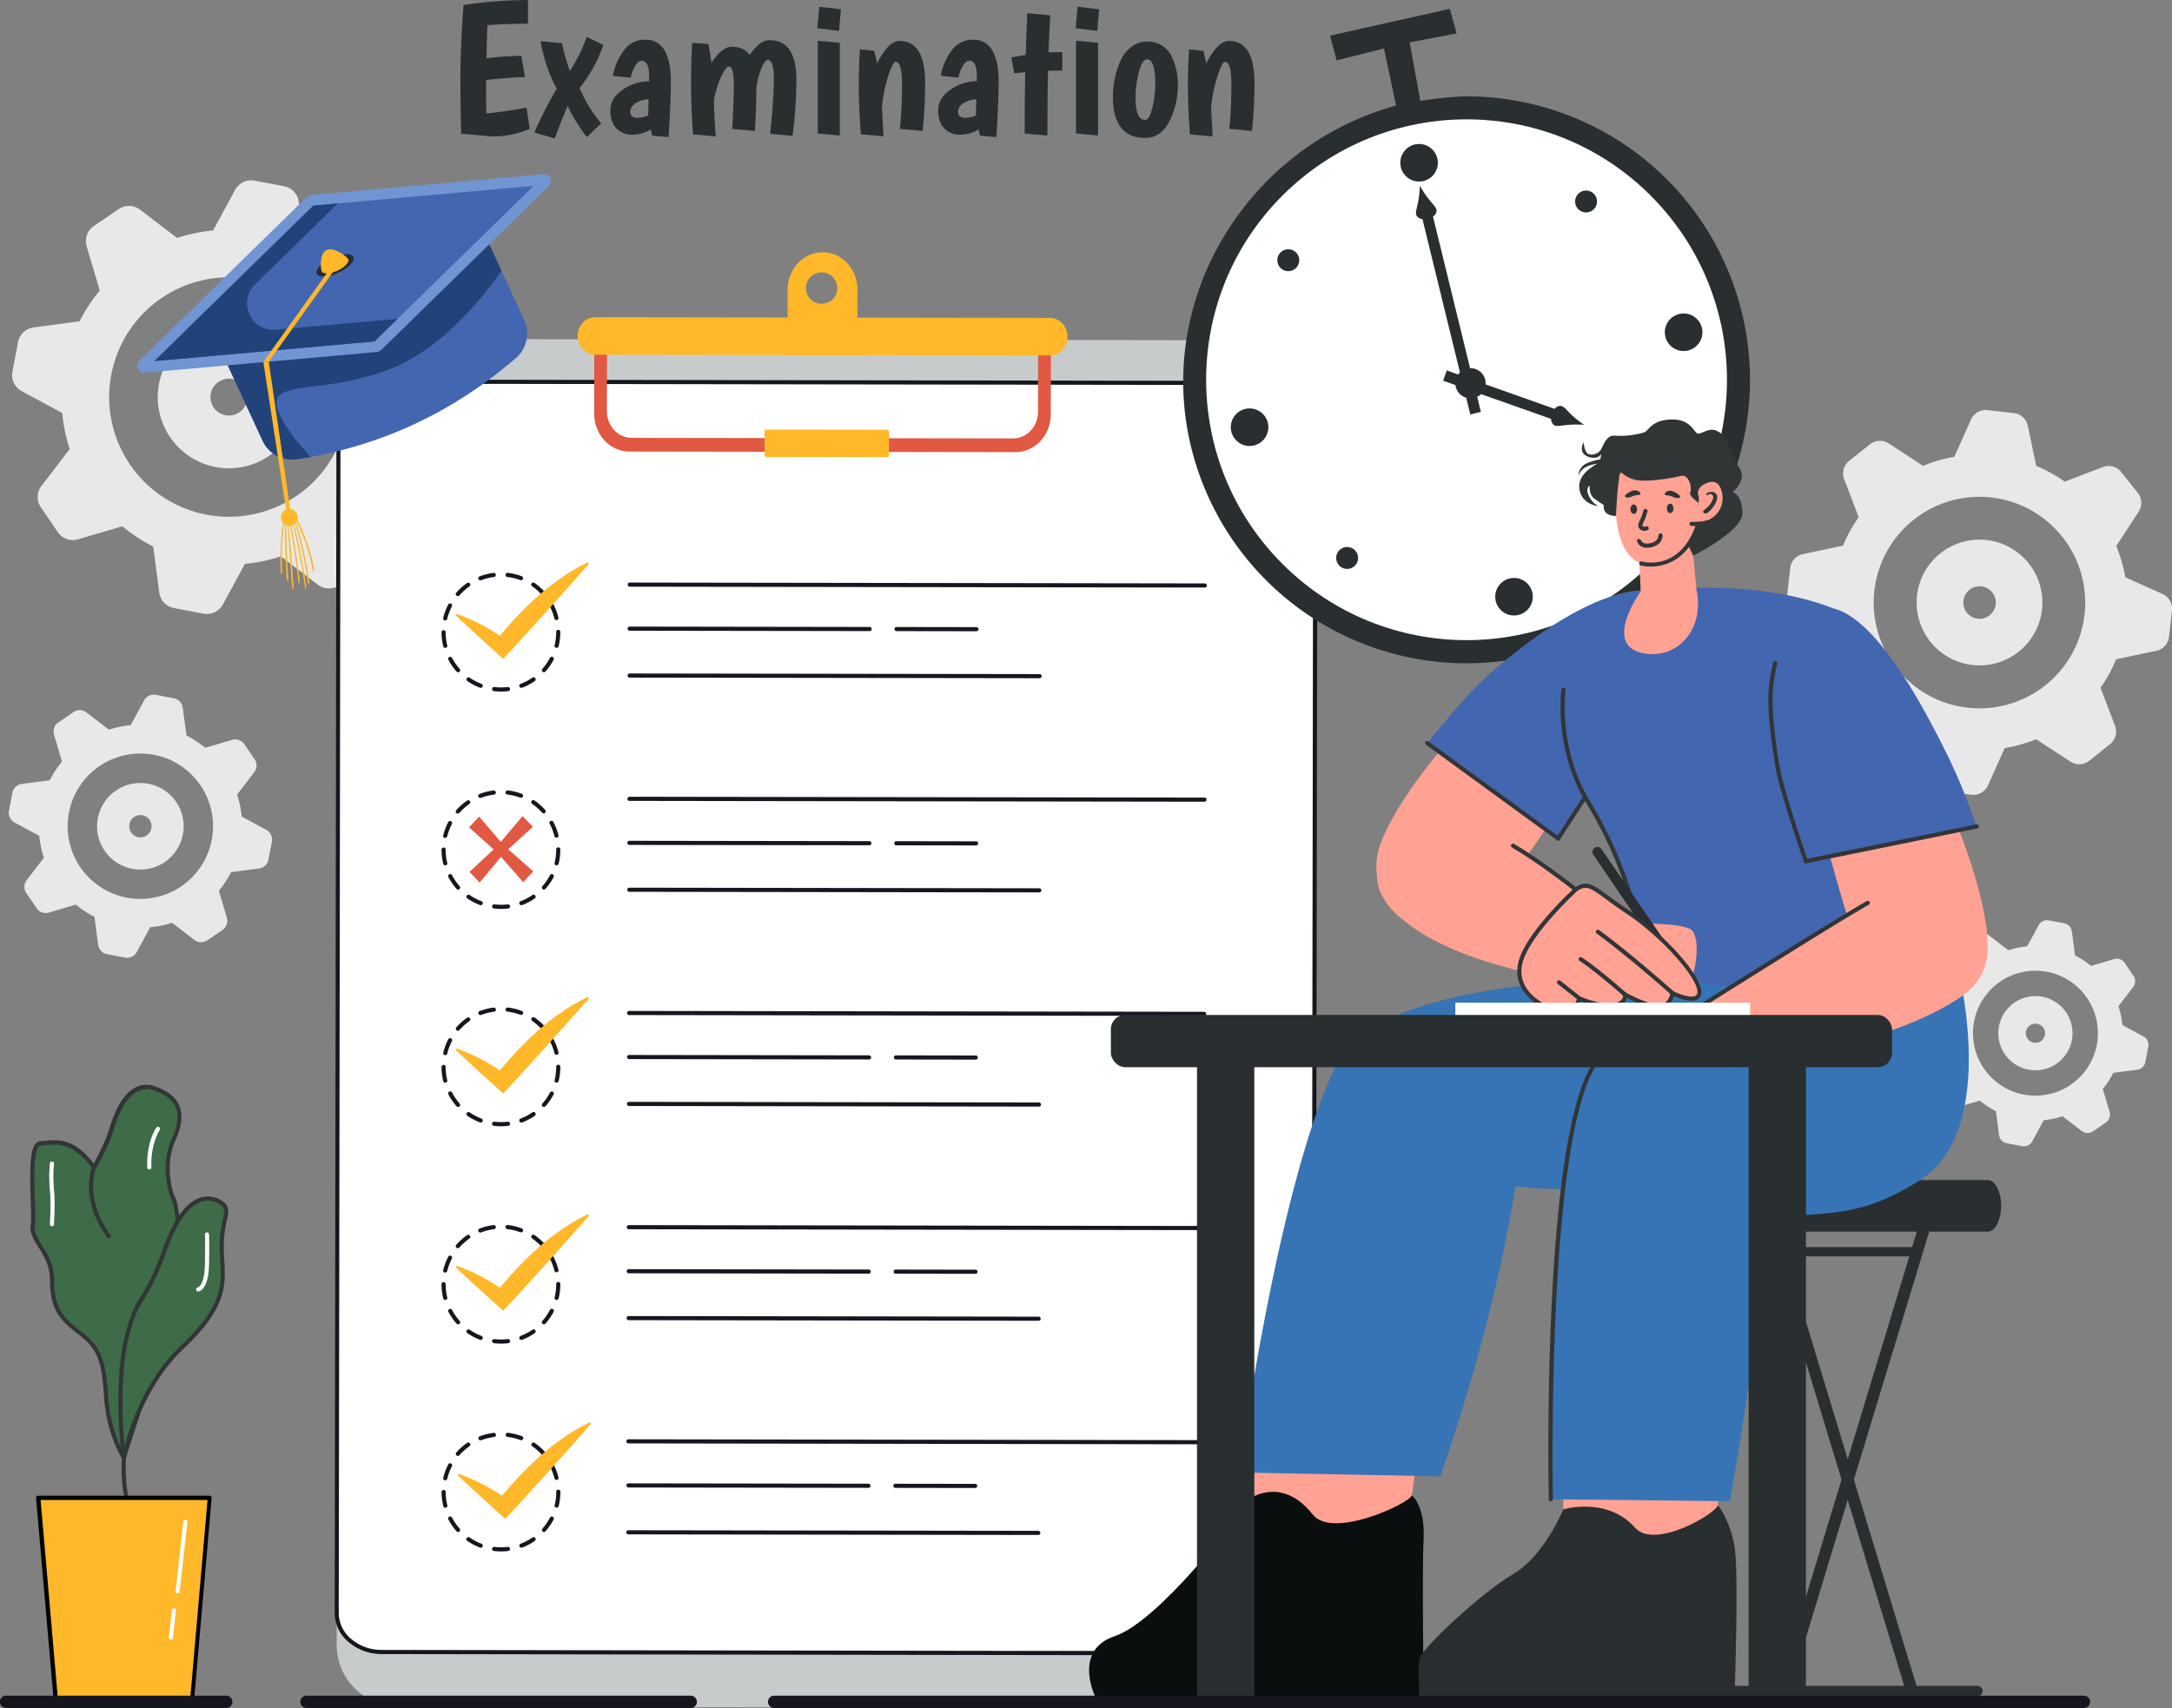 <svg id="Layer_1" data-name="Layer 1" xmlns="http://www.w3.org/2000/svg" viewBox="0 0 1053.91 828.81"><rect x="0" y="0" width="1053.91" height="828.81" fill="#808080" stroke="none"/><defs><style>.cls-1{fill:#e8e8e8;}.cls-2{fill:#292e30;}.cls-3{fill:#c8cbcc;}.cls-4{fill:#fff;}.cls-5{fill:#16171e;}.cls-6{fill:#e15843;}.cls-7{fill:#ffb829;}.cls-8{fill:#ffa293;}.cls-9{fill:#4366b1;}.cls-10{fill:#323536;}.cls-11{fill:#0b0e0f;}.cls-12{fill:#3674b5;}.cls-13{fill:#3e6b48;}.cls-14{fill:#fda202;}.cls-15{fill:#22427a;}.cls-16{fill:#7194d3;}</style></defs><title>register</title><path class="cls-1" d="M246.68,229.74a34.54,34.54,0,1,0,48,9.12A34.55,34.55,0,0,0,246.68,229.74Zm24.47,35.94a8.94,8.94,0,1,1,2.35-12.41A8.92,8.92,0,0,1,271.15,265.68Z" transform="translate(-155.04 -65.6)"/><path class="cls-1" d="M339.34,189.28l-21.48,6.36h0a80.39,80.39,0,0,0-15-9.79L300,163.51a8.85,8.85,0,0,0-7.11-7.53l-14.34-2.72a8.83,8.83,0,0,0-9.42,4.46l-10.7,19.71h0a80.43,80.43,0,0,0-17.48,3.63h0L223,167.34a8.83,8.83,0,0,0-10.35-.29l-12.07,8.21a8.84,8.84,0,0,0-3.5,9.82l6.37,21.5h0a78.79,78.79,0,0,0-9.79,14.92h0l-22.34,3a8.82,8.82,0,0,0-7.53,7.11l-2.72,14.34a8.82,8.82,0,0,0,4.46,9.41L185.22,266a80.74,80.74,0,0,0,3.65,17.51l-13.71,17.87a8.85,8.85,0,0,0-.29,10.36l8.21,12.06a8.84,8.84,0,0,0,9.82,3.5L214.37,321h0a80.72,80.72,0,0,0,15,9.79l2.95,22.34a8.81,8.81,0,0,0,7.11,7.52l14.34,2.73a8.84,8.84,0,0,0,9.41-4.47l10.7-19.7a79.08,79.08,0,0,0,17.47-3.64h0l17.89,13.73a8.85,8.85,0,0,0,10.35.3l12.07-8.22a8.83,8.83,0,0,0,3.5-9.81L328.77,310h0a80.28,80.28,0,0,0,9.78-14.93v0l22.34-2.94a8.84,8.84,0,0,0,7.53-7.11l2.73-14.34a8.85,8.85,0,0,0-4.47-9.42L347,250.58a80.65,80.65,0,0,0-3.65-17.5l13.71-17.88a8.83,8.83,0,0,0,.29-10.35l-8.21-12.07A8.84,8.84,0,0,0,339.34,189.28Zm-40.52,117a58.1,58.1,0,1,1,15.32-80.71A58.1,58.1,0,0,1,298.82,306.32Z" transform="translate(-155.04 -65.6)"/><path class="cls-1" d="M211.36,449.18a21,21,0,1,0,29.14,5.54A21,21,0,0,0,211.36,449.18ZM226.21,471a5.42,5.42,0,1,1,1.43-7.53A5.42,5.42,0,0,1,226.21,471Z" transform="translate(-155.04 -65.6)"/><path class="cls-1" d="M267.61,424.62l-13,3.86h0a49.64,49.64,0,0,0-9.08-6L243.7,409a5.35,5.35,0,0,0-4.31-4.57l-8.71-1.66a5.38,5.38,0,0,0-5.72,2.71l-6.49,12h0a48.27,48.27,0,0,0-10.61,2.2h0L197,411.3a5.38,5.38,0,0,0-6.29-.18l-7.32,5a5.37,5.37,0,0,0-2.13,6l3.87,13.05h0a47.35,47.35,0,0,0-5.95,9.06h0L165.62,446a5.37,5.37,0,0,0-4.57,4.32L159.39,459a5.36,5.36,0,0,0,2.71,5.71l12,6.49a48.6,48.6,0,0,0,2.22,10.63l-8.33,10.85a5.36,5.36,0,0,0-.18,6.28l5,7.33a5.35,5.35,0,0,0,6,2.12l13-3.86h0a48.74,48.74,0,0,0,9.08,5.94l1.78,13.56a5.37,5.37,0,0,0,4.32,4.57l8.71,1.65a5.35,5.35,0,0,0,5.71-2.71l6.5-12a48.06,48.06,0,0,0,10.6-2.2h0l10.86,8.33a5.38,5.38,0,0,0,6.29.18l7.32-5a5.38,5.38,0,0,0,2.13-6l-3.87-13h0a48.92,48.92,0,0,0,5.94-9.06h0l13.56-1.79a5.35,5.35,0,0,0,4.57-4.32l1.66-8.7a5.38,5.38,0,0,0-2.72-5.72l-11.94-6.48a48.94,48.94,0,0,0-2.22-10.63l8.32-10.85a5.36,5.36,0,0,0,.18-6.29l-5-7.32A5.37,5.37,0,0,0,267.61,424.62ZM243,495.67a35.27,35.27,0,1,1,9.3-49A35.27,35.27,0,0,1,243,495.67Z" transform="translate(-155.04 -65.6)"/><path class="cls-1" d="M1132.56,552.07a18,18,0,1,0,25,4.76A18,18,0,0,0,1132.56,552.07Zm12.76,18.75a4.66,4.66,0,1,1,1.23-6.48A4.66,4.66,0,0,1,1145.32,570.82Z" transform="translate(-155.04 -65.6)"/><path class="cls-1" d="M1180.89,531l-11.2,3.31h0a42.24,42.24,0,0,0-7.8-5.11l-1.53-11.65a4.63,4.63,0,0,0-3.71-3.93l-7.48-1.42a4.61,4.61,0,0,0-4.91,2.33l-5.59,10.28h0a41.22,41.22,0,0,0-9.12,1.89h0l-9.33-7.16a4.61,4.61,0,0,0-5.4-.15l-6.29,4.28a4.61,4.61,0,0,0-1.83,5.12L1110,540h0a41.37,41.37,0,0,0-5.1,7.78h0l-11.65,1.53a4.62,4.62,0,0,0-3.93,3.71l-1.42,7.49a4.63,4.63,0,0,0,2.33,4.91L1100.5,571a42.12,42.12,0,0,0,1.9,9.14l-7.15,9.32a4.61,4.61,0,0,0-.15,5.4l4.28,6.29a4.61,4.61,0,0,0,5.12,1.83l11.2-3.32h0a41.64,41.64,0,0,0,7.81,5.11l1.53,11.65a4.61,4.61,0,0,0,3.71,3.93l7.48,1.42a4.6,4.6,0,0,0,4.91-2.33l5.58-10.27a41.61,41.61,0,0,0,9.11-1.9h0l9.34,7.16a4.61,4.61,0,0,0,5.4.16l6.29-4.29a4.61,4.61,0,0,0,1.83-5.12l-3.32-11.2h0a41,41,0,0,0,5.1-7.79h0l11.65-1.54a4.62,4.62,0,0,0,3.93-3.71l1.42-7.48a4.61,4.61,0,0,0-2.33-4.91l-10.27-5.58a42,42,0,0,0-1.9-9.13l7.15-9.32a4.61,4.61,0,0,0,.15-5.4l-4.28-6.3A4.6,4.6,0,0,0,1180.89,531Zm-21.14,61a30.31,30.31,0,1,1,8-42.1A30.3,30.3,0,0,1,1159.75,592Z" transform="translate(-155.04 -65.6)"/><path class="cls-1" d="M1096.51,334.14a30.51,30.51,0,1,0,42.89,4.79A30.5,30.5,0,0,0,1096.51,334.14Zm24,30a7.89,7.89,0,1,1,1.23-11.09A7.89,7.89,0,0,1,1120.49,364.14Z" transform="translate(-155.04 -65.6)"/><path class="cls-1" d="M1175.39,292.25l-18.49,7.05h0a70.87,70.87,0,0,0-13.84-7.62L1139,272.2a7.81,7.81,0,0,0-6.77-6.15l-12.81-1.43a7.8,7.8,0,0,0-8,4.57l-8.1,18.08h0a70.55,70.55,0,0,0-15.15,4.37h0l-16.67-10.87a7.8,7.8,0,0,0-9.14.44l-10.07,8a7.8,7.8,0,0,0-2.42,8.88l7.06,18.5h0a69.77,69.77,0,0,0-7.62,13.8h0l-19.48,4.1a7.79,7.79,0,0,0-6.15,6.77l-1.43,12.82a7.8,7.8,0,0,0,4.57,8l18,8.08a70.89,70.89,0,0,0,4.4,15.18l-10.87,16.66a7.82,7.82,0,0,0,.44,9.14l8,10.07a7.79,7.79,0,0,0,8.88,2.42l18.48-7.05h0a70.47,70.47,0,0,0,13.83,7.61l4.1,19.47a7.81,7.81,0,0,0,6.77,6.15l12.82,1.44a7.82,7.82,0,0,0,8-4.57l8.09-18.08A69.77,69.77,0,0,0,1143,424.3h0l16.69,10.88a7.78,7.78,0,0,0,9.13-.44l10.08-8.05a7.8,7.8,0,0,0,2.42-8.88l-7.06-18.49h0a70.11,70.11,0,0,0,7.6-13.82h0l19.48-4.1a7.81,7.81,0,0,0,6.15-6.77l1.43-12.82a7.8,7.8,0,0,0-4.57-8l-18.06-8.08a71.19,71.19,0,0,0-4.39-15.17l10.87-16.67a7.81,7.81,0,0,0-.44-9.14l-8-10.07A7.79,7.79,0,0,0,1175.39,292.25ZM1147.6,398.06a51.32,51.32,0,1,1,8-72.12A51.32,51.32,0,0,1,1147.6,398.06Z" transform="translate(-155.04 -65.6)"/><path class="cls-2" d="M1082.1,886.9h0a2.86,2.86,0,0,1-2.73-2l-68.76-226.43h6l68.26,224.77A2.85,2.85,0,0,1,1082.1,886.9Z" transform="translate(-155.04 -65.6)"/><path class="cls-2" d="M1021.1,886.9h0a2.86,2.86,0,0,0,2.73-2l68.76-226.43h-6l-68.26,224.77A2.85,2.85,0,0,0,1021.1,886.9Z" transform="translate(-155.04 -65.6)"/><path class="cls-2" d="M1119.58,663.25h-136c-3.57,0-6.46-5.6-6.46-12.51h0c0-6.91,2.89-12.51,6.46-12.51h136c3.56,0,6.46,5.6,6.46,12.51h0C1126,657.65,1123.14,663.25,1119.58,663.25Z" transform="translate(-155.04 -65.6)"/><rect class="cls-2" x="861.74" y="605.15" width="69.63" height="4.49"/><path class="cls-2" d="M1114.49,888.72H988.71a2.55,2.55,0,0,1-2.55-2.55h0a2.55,2.55,0,0,1,2.55-2.55h125.78a2.56,2.56,0,0,1,2.55,2.55h0A2.55,2.55,0,0,1,1114.49,888.72Z" transform="translate(-155.04 -65.6)"/><path class="cls-3" d="M762.92,230.73l-413.15-.61c-16.79,0-30.42,13.29-30.45,29.74l-.9,604.05c0,16.45,13.57,29.81,30.37,29.83l413.15.62c16.79,0,30.42-13.29,30.45-29.75l.9-604C793.31,244.12,779.72,230.76,762.92,230.73Z" transform="translate(-155.04 -65.6)"/><path class="cls-4" d="M793.27,270.3,792.56,749V759.6l0,9-.11,80.46c0,10.36-9.87,18.8-22,18.8l-92.8-.14-25,0h-3.34l-308.92-.47c-12.12,0-22-8.48-21.94-18.86l.85-578.76c0-10.37,9.87-18.81,22-18.81l430.08.64a23.64,23.64,0,0,1,15.89,5.89A17.41,17.41,0,0,1,793.27,270.3Z" transform="translate(-155.04 -65.6)"/><path class="cls-5" d="M770.46,868.87l-121.15-.18-308.92-.47a24.73,24.73,0,0,1-16.17-5.79,18.39,18.39,0,0,1-6.77-14.08l.85-578.76c0-10.92,10.32-19.8,23-19.8l430.08.64a24.62,24.62,0,0,1,16.56,6.15,18.38,18.38,0,0,1,6.37,13.72L793.56,749l-.14,100.05C793.4,860,783.1,868.87,770.46,868.87ZM341.26,251.79c-11.54,0-20.94,8-21,17.81l-.85,578.76a16.47,16.47,0,0,0,6.07,12.56,22.81,22.81,0,0,0,14.87,5.3l308.93.47,28.34,0,92.8.14c11.54,0,20.94-8,21-17.81l.14-100,.71-478.72h0a16.39,16.39,0,0,0-5.71-12.22,22.59,22.59,0,0,0-15.22-5.64Z" transform="translate(-155.04 -65.6)"/><path class="cls-6" d="M658.75,227.13l-.06,38.3c0,7.14-5.42,12.92-12.08,12.91l-185.08-.27c-6.66,0-12-5.81-12-12.95l.06-38.3h-6.18l-.06,39.53c0,10.12,7.63,18.34,17.07,18.36l187.36.28c9.45,0,17.12-8.19,17.13-18.31l.06-39.53Z" transform="translate(-155.04 -65.6)"/><path class="cls-7" d="M554.21,188h0c-9.35,0-16.93,8.09-17,18.11l0,31.79,33.84,0,.05-31.79C571.11,196.11,563.55,188,554.21,188Zm0,25a7.62,7.62,0,1,1,7.11-7.59A7.35,7.35,0,0,1,554.17,212.93Z" transform="translate(-155.04 -65.6)"/><path class="cls-7" d="M664.49,238.06l-220.71-.33c-4.69,0-8.49-4.08-8.48-9.11h0c0-5,3.81-9.1,8.5-9.09l220.72.33c4.69,0,8.48,4.09,8.47,9.11h0C673,234,669.18,238.07,664.49,238.06Z" transform="translate(-155.04 -65.6)"/><rect class="cls-7" x="526.05" y="274.05" width="60.39" height="13.26" rx="0.69" transform="translate(-154.62 -66.43) rotate(0.09)"/><path class="cls-5" d="M739.63,350.7h0l-279-.42a1,1,0,0,1,0-2h0l279,.42a1,1,0,0,1,0,2Z" transform="translate(-155.04 -65.6)"/><path class="cls-5" d="M577,371.83h0l-116.43-.18a1,1,0,0,1,0-2h0l116.44.18a1,1,0,0,1,0,2Z" transform="translate(-155.04 -65.6)"/><path class="cls-5" d="M628.83,371.91h0l-38.74-.06a1,1,0,0,1,0-2h0l38.75.06a1,1,0,0,1,1,1A1,1,0,0,1,628.83,371.91Z" transform="translate(-155.04 -65.6)"/><path class="cls-5" d="M659.47,394.7h0l-198.91-.3a1,1,0,0,1,0-2h0l198.91.3a1,1,0,0,1,0,2Z" transform="translate(-155.04 -65.6)"/><path class="cls-5" d="M739.48,454.63h0l-279-.41a1,1,0,0,1,0-2h0l279,.41a1,1,0,0,1,0,2Z" transform="translate(-155.04 -65.6)"/><path class="cls-5" d="M576.88,475.76h0l-116.44-.17a1,1,0,0,1,0-2h0l116.44.17a1,1,0,0,1,0,2Z" transform="translate(-155.04 -65.6)"/><path class="cls-5" d="M628.68,475.84h0l-38.74-.06a1,1,0,0,1,0-2h0l38.74.06a1,1,0,0,1,0,2Z" transform="translate(-155.04 -65.6)"/><path class="cls-5" d="M659.32,498.63h0l-198.91-.29a1,1,0,0,1-1-1,1,1,0,0,1,1-1h0l198.91.29a1,1,0,0,1,0,2Z" transform="translate(-155.04 -65.6)"/><path class="cls-5" d="M739.32,558.57h0l-279-.42a1,1,0,0,1,0-2h0l279,.42a1,1,0,0,1,1,1A1,1,0,0,1,739.32,558.57Z" transform="translate(-155.04 -65.6)"/><path class="cls-5" d="M576.73,579.7h0l-116.44-.18a1,1,0,1,1,0-2h0l116.44.18a1,1,0,0,1,0,2Z" transform="translate(-155.04 -65.6)"/><path class="cls-5" d="M628.52,579.77h0l-38.74-.06a1,1,0,0,1,0-2h0l38.74.06a1,1,0,0,1,0,2Z" transform="translate(-155.04 -65.6)"/><path class="cls-5" d="M659.17,602.57h0l-198.91-.3a1,1,0,0,1-1-1,1,1,0,0,1,1-1l198.91.3a1,1,0,0,1,0,2Z" transform="translate(-155.04 -65.6)"/><path class="cls-5" d="M739.17,662.5h0l-279-.42a1,1,0,1,1,0-2h0l279,.42a1,1,0,1,1,0,2Z" transform="translate(-155.04 -65.6)"/><path class="cls-5" d="M576.57,683.63h0l-116.44-.18a1,1,0,0,1-1-1,1,1,0,0,1,1-1h0l116.43.18a1,1,0,0,1,0,2Z" transform="translate(-155.04 -65.6)"/><path class="cls-5" d="M628.37,683.71h0l-38.74-.06a1,1,0,0,1,0-2h0l38.74.06a1,1,0,0,1,0,2Z" transform="translate(-155.04 -65.6)"/><path class="cls-5" d="M659,706.5h0l-198.91-.3a1,1,0,0,1,0-2h0l198.91.3a1,1,0,0,1,0,2Z" transform="translate(-155.04 -65.6)"/><path class="cls-5" d="M739,766.43h0L460,766a1,1,0,0,1,0-2h0l279,.42a1,1,0,0,1,0,2Z" transform="translate(-155.04 -65.6)"/><path class="cls-5" d="M576.42,787.56h0L460,787.39a1,1,0,1,1,0-2h0l116.44.17a1,1,0,1,1,0,2Z" transform="translate(-155.04 -65.6)"/><path class="cls-5" d="M628.22,787.64h0l-38.74-.06a1,1,0,0,1,0-2h0l38.74.06a1,1,0,0,1,0,2Z" transform="translate(-155.04 -65.6)"/><path class="cls-5" d="M658.86,810.43h0l-198.92-.29a1,1,0,0,1-1-1,1,1,0,0,1,1-1h0l198.91.29a1,1,0,0,1,0,2Z" transform="translate(-155.04 -65.6)"/><path class="cls-5" d="M398.13,401.17a28.4,28.4,0,0,1-3.45-.21,1,1,0,0,1-.87-1.11,1,1,0,0,1,1.11-.87,27.45,27.45,0,0,0,6.47,0,1,1,0,1,1,.25,2A29.4,29.4,0,0,1,398.13,401.17Zm-9.85-1.8a.84.84,0,0,1-.35-.07,28.55,28.55,0,0,1-6.16-3.24,1,1,0,0,1,1.14-1.64,26.56,26.56,0,0,0,5.73,3,1,1,0,0,1,.58,1.29A1,1,0,0,1,388.28,399.37Zm19.75,0a1,1,0,0,1-.36-1.94,26.53,26.53,0,0,0,5.72-3,1,1,0,0,1,1.39.25,1,1,0,0,1-.25,1.39,28.89,28.89,0,0,1-6.14,3.25A.92.92,0,0,1,408,399.35Zm-30.71-7.56a1,1,0,0,1-.75-.34,28.85,28.85,0,0,1-3.95-5.72,1,1,0,0,1,1.77-.93,26.57,26.57,0,0,0,3.68,5.32,1,1,0,0,1-.09,1.42A1,1,0,0,1,377.32,391.79Zm41.65,0a1,1,0,0,1-.66-.25,1,1,0,0,1-.09-1.41,26.66,26.66,0,0,0,3.67-5.34,1,1,0,0,1,1.78.93,29.21,29.21,0,0,1-3.95,5.73A1,1,0,0,1,419,391.75ZM371.12,380a1,1,0,0,1-1-.76,28.52,28.52,0,0,1-.84-6.9,1,1,0,0,1,1-1h0a1,1,0,0,1,1,1,26.61,26.61,0,0,0,.78,6.42,1,1,0,0,1-.73,1.21A1,1,0,0,1,371.12,380Zm54-.05-.23,0a1,1,0,0,1-.74-1.21,27.19,27.19,0,0,0,.77-6.43v-.11a1,1,0,0,1,2,0v.1a29,29,0,0,1-.83,6.91A1,1,0,0,1,425.15,379.94Zm-54.06-13.28a.91.91,0,0,1-.23,0,1,1,0,0,1-.74-1.2,29.28,29.28,0,0,1,2.44-6.52,1,1,0,0,1,1.78.93,26.87,26.87,0,0,0-2.28,6.06A1,1,0,0,1,371.09,366.66Zm54-.17a1,1,0,0,1-1-.75,26.41,26.41,0,0,0-2.31-6.05,1,1,0,0,1,1.77-.93,28.51,28.51,0,0,1,2.48,6.49,1,1,0,0,1-.72,1.22A1.1,1.1,0,0,1,425.12,366.49Zm-47.87-11.65a1,1,0,0,1-.66-.25,1,1,0,0,1-.1-1.41,29,29,0,0,1,5.19-4.64,1,1,0,1,1,1.14,1.64A27.09,27.09,0,0,0,378,354.5,1,1,0,0,1,377.25,354.84Zm41.65-.13a1,1,0,0,1-.75-.33,27.11,27.11,0,0,0-4.85-4.29,1,1,0,0,1,1.14-1.65,29.27,29.27,0,0,1,5.21,4.61,1,1,0,0,1-.09,1.41A1,1,0,0,1,418.9,354.71Zm-30.73-7.5a1,1,0,0,1-.93-.64,1,1,0,0,1,.57-1.29,29,29,0,0,1,6.75-1.69,1,1,0,0,1,1.12.87,1,1,0,0,1-.87,1.12,26.64,26.64,0,0,0-6.28,1.57A1.13,1.13,0,0,1,388.17,347.21Zm19.75-.06a1.07,1.07,0,0,1-.35-.06,26.64,26.64,0,0,0-6.29-1.53,1,1,0,0,1,.23-2,28.43,28.43,0,0,1,6.76,1.65,1,1,0,0,1,.59,1.29A1,1,0,0,1,407.92,347.15Z" transform="translate(-155.04 -65.6)"/><path class="cls-5" d="M398.14,506.64h0a28.4,28.4,0,0,1-3.45-.21,1,1,0,0,1-.87-1.11,1,1,0,0,1,1.11-.87c1.06.12,2.12.16,3.22.19a27,27,0,0,0,3.25-.2,1,1,0,1,1,.25,2A29.23,29.23,0,0,1,398.14,506.64Zm-9.86-1.8a.84.84,0,0,1-.35-.07,28.55,28.55,0,0,1-6.16-3.24,1,1,0,0,1,1.14-1.64,26.56,26.56,0,0,0,5.73,3,1,1,0,0,1,.58,1.29A1,1,0,0,1,388.28,504.84Zm19.75,0a1,1,0,0,1-.36-1.94,26.53,26.53,0,0,0,5.72-3,1,1,0,0,1,1.39.25,1,1,0,0,1-.25,1.39,28.44,28.44,0,0,1-6.14,3.25A.92.92,0,0,1,408,504.82Zm-30.71-7.56a1,1,0,0,1-.75-.34,29.14,29.14,0,0,1-3.95-5.72,1,1,0,1,1,1.77-.93,26.57,26.57,0,0,0,3.68,5.32A1,1,0,0,1,378,497,1,1,0,0,1,377.32,497.26Zm41.65,0a1,1,0,0,1-.66-.25,1,1,0,0,1-.09-1.41,27.13,27.13,0,0,0,3.68-5.34,1,1,0,0,1,1.34-.42,1,1,0,0,1,.43,1.35,29.21,29.21,0,0,1-3.95,5.73A1,1,0,0,1,419,497.22Zm-47.85-11.76a1,1,0,0,1-1-.76,28.46,28.46,0,0,1-.84-6.9,1,1,0,0,1,1-1h0a1,1,0,0,1,1,1,26.61,26.61,0,0,0,.78,6.42,1,1,0,0,1-.73,1.21Zm54,0-.23,0a1,1,0,0,1-.74-1.21,27.19,27.19,0,0,0,.77-6.43v-.11a1,1,0,0,1,2,0v.1a29,29,0,0,1-.83,6.91A1,1,0,0,1,425.15,485.41Zm-54.06-13.28a.91.91,0,0,1-.23,0,1,1,0,0,1-.74-1.2,29.28,29.28,0,0,1,2.44-6.52,1,1,0,0,1,1.78.93,26.87,26.87,0,0,0-2.28,6.06A1,1,0,0,1,371.09,472.13Zm54-.17a1,1,0,0,1-1-.75,26.41,26.41,0,0,0-2.31-6,1,1,0,0,1,1.77-.93,28.69,28.69,0,0,1,2.48,6.49,1,1,0,0,1-.72,1.22A1.1,1.1,0,0,1,425.12,472Zm-47.87-11.65a1,1,0,0,1-.66-.25,1,1,0,0,1-.1-1.41,29,29,0,0,1,5.19-4.64,1,1,0,1,1,1.14,1.64A27.09,27.09,0,0,0,378,460,1,1,0,0,1,377.25,460.31Zm41.65-.13a1,1,0,0,1-.75-.33,27.11,27.11,0,0,0-4.85-4.29,1,1,0,0,1,1.14-1.65,29.27,29.27,0,0,1,5.21,4.61,1,1,0,0,1-.75,1.66Zm-30.73-7.49a1,1,0,0,1-.36-1.94,28.52,28.52,0,0,1,6.75-1.68,1,1,0,1,1,.25,2,26.64,26.64,0,0,0-6.28,1.57A1.15,1.15,0,0,1,388.17,452.69Zm19.75-.07a1.07,1.07,0,0,1-.35-.06,26.64,26.64,0,0,0-6.29-1.53,1,1,0,1,1,.23-2,28.63,28.63,0,0,1,6.77,1.65,1,1,0,0,1,.58,1.29A1,1,0,0,1,407.92,452.62Z" transform="translate(-155.04 -65.6)"/><path class="cls-5" d="M398.13,612.11a28.4,28.4,0,0,1-3.45-.21,1,1,0,0,1,.24-2,27.45,27.45,0,0,0,6.47,0,1,1,0,1,1,.25,2A29.4,29.4,0,0,1,398.13,612.11Zm-9.85-1.8a.84.84,0,0,1-.35-.07,28.55,28.55,0,0,1-6.16-3.24,1,1,0,0,1,1.14-1.64,26.56,26.56,0,0,0,5.73,3,1,1,0,0,1,.58,1.29A1,1,0,0,1,388.28,610.31Zm19.75,0a1,1,0,0,1-.36-1.94,26.53,26.53,0,0,0,5.72-3,1,1,0,0,1,1.39.25,1,1,0,0,1-.25,1.39,28.44,28.44,0,0,1-6.14,3.25A.92.92,0,0,1,408,610.29Zm-30.71-7.56a1,1,0,0,1-.75-.34,28.85,28.85,0,0,1-3.95-5.72,1,1,0,1,1,1.77-.93,26.57,26.57,0,0,0,3.68,5.32,1,1,0,0,1-.09,1.42A1,1,0,0,1,377.32,602.73Zm41.65,0a1,1,0,0,1-.66-.25,1,1,0,0,1-.09-1.41,26.66,26.66,0,0,0,3.67-5.34,1,1,0,0,1,1.78.93,29.21,29.21,0,0,1-3.95,5.73A1,1,0,0,1,419,602.69Zm-47.85-11.76a1,1,0,0,1-1-.76,28.52,28.52,0,0,1-.84-6.9,1,1,0,0,1,1-1h0a1,1,0,0,1,1,1,26.61,26.61,0,0,0,.78,6.42,1,1,0,0,1-.73,1.21Zm54,0-.23,0a1,1,0,0,1-.74-1.21,27.19,27.19,0,0,0,.77-6.43v-.11a1,1,0,0,1,2,0v.1a29,29,0,0,1-.83,6.91A1,1,0,0,1,425.15,590.88ZM371.09,577.6a.91.91,0,0,1-.23,0,1,1,0,0,1-.74-1.2,29.28,29.28,0,0,1,2.44-6.52,1,1,0,0,1,1.78.93,26.87,26.87,0,0,0-2.28,6.06A1,1,0,0,1,371.09,577.6Zm54-.17a1,1,0,0,1-1-.75,26.41,26.41,0,0,0-2.31-6,1,1,0,1,1,1.77-.93,28.51,28.51,0,0,1,2.48,6.49,1,1,0,0,1-.72,1.22A1.1,1.1,0,0,1,425.12,577.43Zm-47.87-11.65a1,1,0,0,1-.66-.25,1,1,0,0,1-.1-1.41,29,29,0,0,1,5.19-4.64,1,1,0,1,1,1.14,1.64,27.09,27.09,0,0,0-4.82,4.32A1,1,0,0,1,377.25,565.78Zm41.65-.13a1,1,0,0,1-.75-.33A27.11,27.11,0,0,0,413.3,561a1,1,0,0,1,1.14-1.65,29.27,29.27,0,0,1,5.21,4.61,1,1,0,0,1-.09,1.41A1,1,0,0,1,418.9,565.65Zm-30.73-7.5a1,1,0,0,1-.93-.64,1,1,0,0,1,.57-1.29,29,29,0,0,1,6.75-1.69,1,1,0,0,1,.25,2,26.64,26.64,0,0,0-6.28,1.57A1.13,1.13,0,0,1,388.17,558.15Zm19.75-.06a1.07,1.07,0,0,1-.35-.06,26.64,26.64,0,0,0-6.29-1.53,1,1,0,0,1,.23-2,28.43,28.43,0,0,1,6.76,1.65,1,1,0,0,1,.59,1.29A1,1,0,0,1,407.92,558.09Z" transform="translate(-155.04 -65.6)"/><path class="cls-5" d="M398.14,717.58h0a28.4,28.4,0,0,1-3.45-.21,1,1,0,0,1-.87-1.11,1,1,0,0,1,1.11-.87,28.65,28.65,0,0,0,3.21.19h0a27,27,0,0,0,3.25-.2,1,1,0,1,1,.25,2A29.23,29.23,0,0,1,398.14,717.58Zm-9.86-1.8a.84.84,0,0,1-.35-.07,28.55,28.55,0,0,1-6.16-3.24,1,1,0,0,1,1.14-1.64,26.56,26.56,0,0,0,5.73,3,1,1,0,0,1,.58,1.29A1,1,0,0,1,388.28,715.78Zm19.75,0a1,1,0,0,1-.36-1.94,26.53,26.53,0,0,0,5.72-3,1,1,0,0,1,1.39.25,1,1,0,0,1-.25,1.39,28.44,28.44,0,0,1-6.14,3.25A.92.92,0,0,1,408,715.76Zm-30.71-7.56a1,1,0,0,1-.75-.34,29.14,29.14,0,0,1-3.95-5.72,1,1,0,0,1,1.77-.93,26.57,26.57,0,0,0,3.68,5.32A1,1,0,0,1,378,708,1,1,0,0,1,377.32,708.2Zm41.65,0a1,1,0,0,1-.66-.25,1,1,0,0,1-.09-1.41,27.13,27.13,0,0,0,3.68-5.34,1,1,0,0,1,1.34-.42,1,1,0,0,1,.43,1.35,29.21,29.21,0,0,1-3.95,5.73A1,1,0,0,1,419,708.16ZM371.12,696.4a1,1,0,0,1-1-.76,28.46,28.46,0,0,1-.84-6.9,1,1,0,0,1,1-1h0a1,1,0,0,1,1,1,26.61,26.61,0,0,0,.78,6.42,1,1,0,0,1-.73,1.21Zm54,0-.23,0a1,1,0,0,1-.74-1.21,27.19,27.19,0,0,0,.77-6.43v-.11a1,1,0,0,1,2,0v.1a29,29,0,0,1-.83,6.91A1,1,0,0,1,425.15,696.35Zm-54.06-13.28a.91.91,0,0,1-.23,0,1,1,0,0,1-.74-1.2,29.28,29.28,0,0,1,2.44-6.52,1,1,0,0,1,1.78.93,26.87,26.87,0,0,0-2.28,6.06A1,1,0,0,1,371.09,683.07Zm54-.17a1,1,0,0,1-1-.75,26.41,26.41,0,0,0-2.31-6,1,1,0,0,1,1.77-.93,28.69,28.69,0,0,1,2.48,6.49,1,1,0,0,1-.72,1.22A1.1,1.1,0,0,1,425.12,682.9Zm-47.87-11.65a1,1,0,0,1-.66-.25,1,1,0,0,1-.1-1.41,29,29,0,0,1,5.19-4.64,1,1,0,1,1,1.14,1.64,27.09,27.09,0,0,0-4.82,4.32A1,1,0,0,1,377.25,671.25Zm41.65-.13a1,1,0,0,1-.75-.33,27.11,27.11,0,0,0-4.85-4.29,1,1,0,0,1,1.14-1.65,29.27,29.27,0,0,1,5.21,4.61,1,1,0,0,1-.75,1.66Zm-30.73-7.49a1,1,0,0,1-.36-1.94,28.52,28.52,0,0,1,6.75-1.68,1,1,0,1,1,.25,2,26.64,26.64,0,0,0-6.28,1.57A1.15,1.15,0,0,1,388.17,663.63Zm19.75-.07a1.07,1.07,0,0,1-.35-.06,26.64,26.64,0,0,0-6.29-1.53,1,1,0,0,1,.23-2,28.63,28.63,0,0,1,6.77,1.65,1,1,0,0,1,.58,1.29A1,1,0,0,1,407.92,663.56Z" transform="translate(-155.04 -65.6)"/><path class="cls-5" d="M398.14,818.41h0a28.4,28.4,0,0,1-3.45-.21,1,1,0,0,1-.87-1.11,1,1,0,0,1,1.11-.87,22.83,22.83,0,0,0,3.22.19,27,27,0,0,0,3.25-.2,1,1,0,0,1,1.12.87,1,1,0,0,1-.87,1.12A29.23,29.23,0,0,1,398.14,818.41Zm-9.86-1.8a.84.84,0,0,1-.35-.07,29,29,0,0,1-6.16-3.23,1,1,0,0,1,1.14-1.65,26.13,26.13,0,0,0,5.73,3,1,1,0,0,1,.58,1.29A1,1,0,0,1,388.28,816.61Zm19.75,0a1,1,0,0,1-.36-1.93,26.57,26.57,0,0,0,5.72-3,1,1,0,0,1,1.39.25,1,1,0,0,1-.25,1.39,28.44,28.44,0,0,1-6.14,3.25A.92.92,0,0,1,408,816.59ZM377.32,809a1,1,0,0,1-.75-.34,28.85,28.85,0,0,1-3.95-5.72,1,1,0,1,1,1.77-.93,26.93,26.93,0,0,0,3.68,5.33,1,1,0,0,1-.09,1.41A1,1,0,0,1,377.32,809ZM419,809a1,1,0,0,1-.66-.25,1,1,0,0,1-.09-1.41A27.13,27.13,0,0,0,421.9,802a1,1,0,0,1,1.34-.42,1,1,0,0,1,.43,1.35,28.92,28.92,0,0,1-3.95,5.73A1,1,0,0,1,419,809Zm-47.85-11.76a1,1,0,0,1-1-.76,28.46,28.46,0,0,1-.84-6.9,1,1,0,0,1,1-1h0a1,1,0,0,1,1,1,26.61,26.61,0,0,0,.78,6.42,1,1,0,0,1-.73,1.21Zm54-.05-.23,0a1,1,0,0,1-.74-1.21,27.13,27.13,0,0,0,.77-6.43v-.11a1,1,0,0,1,2,0v.1a29,29,0,0,1-.83,6.91A1,1,0,0,1,425.15,797.18ZM371.09,783.9a.9.9,0,0,1-.23,0,1,1,0,0,1-.74-1.21,29,29,0,0,1,2.44-6.51,1,1,0,0,1,1.78.92,26.87,26.87,0,0,0-2.28,6.06A1,1,0,0,1,371.09,783.9Zm54-.16a1,1,0,0,1-1-.76,26.41,26.41,0,0,0-2.31-6.05,1,1,0,1,1,1.77-.93,28.59,28.59,0,0,1,2.48,6.5,1,1,0,0,1-.72,1.21Zm-47.87-11.66a1,1,0,0,1-.66-.25,1,1,0,0,1-.1-1.41,29,29,0,0,1,5.19-4.64,1,1,0,1,1,1.14,1.64,27.09,27.09,0,0,0-4.82,4.32A1,1,0,0,1,377.25,772.08ZM418.9,772a1,1,0,0,1-.75-.33,27.11,27.11,0,0,0-4.85-4.29,1,1,0,0,1-.25-1.39,1,1,0,0,1,1.39-.26,29.27,29.27,0,0,1,5.21,4.61,1,1,0,0,1-.75,1.66Zm-30.73-7.49a1,1,0,0,1-.35-1.94,28.33,28.33,0,0,1,6.74-1.68,1,1,0,1,1,.25,2,27.13,27.13,0,0,0-6.28,1.57A.92.92,0,0,1,388.17,764.46Zm19.75-.06a1.09,1.09,0,0,1-.35-.07,26.64,26.64,0,0,0-6.29-1.53,1,1,0,1,1,.23-2,29.12,29.12,0,0,1,6.77,1.65,1,1,0,0,1-.36,1.94Z" transform="translate(-155.04 -65.6)"/><path class="cls-7" d="M440.23,338.46c-17,8.24-30.65,21.32-42.61,35.64a95,95,0,0,0-20.91-10.6l-.6.68c6.66,6.27,16.22,14.92,23.1,21.14,13.51-14.57,28.62-31.34,41.69-46.24Z" transform="translate(-155.04 -65.6)"/><path class="cls-7" d="M440.23,549.35c-17,8.24-30.65,21.32-42.61,35.64a95,95,0,0,0-20.91-10.6l-.6.68c6.66,6.27,16.22,14.92,23.1,21.14,13.51-14.57,28.62-31.34,41.69-46.24Z" transform="translate(-155.04 -65.6)"/><path class="cls-7" d="M440.23,654.8c-17,8.24-30.65,21.32-42.61,35.63a95.39,95.39,0,0,0-20.91-10.6l-.6.68c6.66,6.28,16.22,14.93,23.1,21.14,13.51-14.56,28.62-31.34,41.69-46.24Z" transform="translate(-155.04 -65.6)"/><path class="cls-7" d="M441.24,755.77c-17,8.24-30.64,21.32-42.6,35.64a94.52,94.52,0,0,0-20.91-10.6l-.61.68c6.67,6.27,16.23,14.92,23.1,21.14,13.51-14.57,28.63-31.35,41.69-46.25Z" transform="translate(-155.04 -65.6)"/><path class="cls-6" d="M408.93,493.67l4.86-5.27-12.18-10.69,12-10.92-5-5.18-10.57,12.51L387.5,461.81l-4.86,5.27,11.94,10.7L382.83,488.7l4.95,5.17,10.36-12.51Z" transform="translate(-155.04 -65.6)"/><path class="cls-2" d="M866.51,387.47a137.65,137.65,0,0,1-134.26-108.2c-15.64-71.5,29.7-143.1,100.2-162.47l-5.87-27.66-23,5.75-3.16-12,58.1-13,3.3,11.91-22.77,4.37,5.17,28.34c6.28-.88,16.24-2.16,22.55-2.16A137.6,137.6,0,0,1,982.47,324.11a136.64,136.64,0,0,1-86.42,60.15,138.38,138.38,0,0,1-29.53,3.21Z" transform="translate(-155.04 -65.6)"/><circle class="cls-4" cx="866.65" cy="249.87" r="126.36" transform="translate(-77.89 620.4) rotate(-45)"/><path class="cls-2" d="M880.78,357.1a9.11,9.11,0,1,1,10.85,6.95A9.12,9.12,0,0,1,880.78,357.1Z" transform="translate(-155.04 -65.6)"/><path class="cls-2" d="M948,309a5.32,5.32,0,1,1,6.33,4.05A5.32,5.32,0,0,1,948,309Z" transform="translate(-155.04 -65.6)"/><path class="cls-2" d="M807.52,331.17a5.31,5.31,0,1,1-4,6.33A5.32,5.32,0,0,1,807.52,331.17Z" transform="translate(-155.04 -65.6)"/><path class="cls-2" d="M785.34,190.74a5.31,5.31,0,1,1-6.32-4.06A5.3,5.3,0,0,1,785.34,190.74Z" transform="translate(-155.04 -65.6)"/><path class="cls-2" d="M925.78,168.56a5.31,5.31,0,1,1,4.05-6.32A5.32,5.32,0,0,1,925.78,168.56Z" transform="translate(-155.04 -65.6)"/><path class="cls-2" d="M759.42,264a9.11,9.11,0,1,1-6.95,10.84A9.11,9.11,0,0,1,759.42,264Z" transform="translate(-155.04 -65.6)"/><path class="cls-2" d="M852.52,142.63a9.11,9.11,0,1,1-10.85-6.95A9.12,9.12,0,0,1,852.52,142.63Z" transform="translate(-155.04 -65.6)"/><path class="cls-2" d="M973.88,235.73a9.11,9.11,0,1,1,7-10.84A9.1,9.1,0,0,1,973.88,235.73Z" transform="translate(-155.04 -65.6)"/><path class="cls-2" d="M917.31,266.63c-2.54-2.51-3.58-4.12-5.25-4.1a3.86,3.86,0,0,0-2.68,1.47l-33.51-11.89a7.26,7.26,0,0,0-.12-2.07,7.35,7.35,0,0,0-7.39-5.78l-18-73.59a3.87,3.87,0,0,0,1.73-2.52c.19-1.66-1.31-2.85-3.54-5.64a46.88,46.88,0,0,1-4.57-6.83,47.28,47.28,0,0,1-.89,8.17c-.7,3.5-1.48,5.25-.54,6.63a3.84,3.84,0,0,0,2.7,1.44l18.2,74.41a6.87,6.87,0,0,0-.89,1l-5.51-2-1.76,5,6,2.12c0,.23,0,.45.08.68a7.32,7.32,0,0,0,5.11,5.46l2,8.13,5.11-1.25-1.78-7.31a7.31,7.31,0,0,0,1.87-1.31l34,12a3.91,3.91,0,0,0,1.16,2.83c1.29,1.07,3.11.47,6.66.13a46.29,46.29,0,0,1,8.22-.06A47.69,47.69,0,0,1,917.31,266.63Z" transform="translate(-155.04 -65.6)"/><path class="cls-8" d="M946.71,369.87c15.64,15.14-40.47,97.45-54.44,116.22-10.36,13.81-18.59,24.86-31,26.85-36,5.75-42.4-22.31-36.4-37.77C839.34,434.64,924.17,348.06,946.71,369.87Z" transform="translate(-155.04 -65.6)"/><path class="cls-9" d="M847.6,426.15l63.5,46.34,20.18-31.07c20.6-31.7,41.43-78.82,32.34-86.21-9.82-8-38-1.62-75.32,28.56C870.18,398.43,865.26,404.84,847.6,426.15Z" transform="translate(-155.04 -65.6)"/><path class="cls-10" d="M911.09,473.49a1,1,0,0,1-.58-.19L847,427a1,1,0,1,1,1.18-1.61l63.5,46.34a1,1,0,0,1,.21,1.4A1,1,0,0,1,911.09,473.49Z" transform="translate(-155.04 -65.6)"/><path class="cls-10" d="M911.09,473.49a1,1,0,0,1-.83-1.54l20.19-31.08a319,319,0,0,0,27.21-52C964.77,371,966.71,359,963,356a1,1,0,1,1,1.26-1.55c10,8.15-12,56.47-32.13,87.52L911.93,473A1,1,0,0,1,911.09,473.49Z" transform="translate(-155.04 -65.6)"/><polygon class="cls-8" points="688.57 699.81 678.98 771.34 600.44 757.35 612.19 676.75 688.57 699.81"/><path class="cls-11" d="M840.15,791.19s6.48,5.16,5.66,21.34.05,76,.05,76H686.34s-10.83-22.21,9.74-29.07,59.53-56.4,63.65-65.58c0,0,16.5-13.36,32.28,6.63C801.65,812.7,838.92,795.1,840.15,791.19Z" transform="translate(-155.04 -65.6)"/><path class="cls-12" d="M799.84,595.17c0,46.17,47.19,43,47.19,43,8.32-2,20.05,0,34.43,1.94A249.21,249.21,0,0,0,907,642.48c1.62.06,3.26.09,4.92.1.92,0,1.85,0,2.79,0,5.9,0,12.1-.1,18.49-.41,68.57-3.26,158.67-26.67,136.16-98-15.65-1.23-41.73-16.51-41.78-16.52-33.83-1.51-66.24,9.59-98,11.73-7.31.49-24.07,3.23-31,4l-2.26.26c-10.69,1.21-20.84,2.78-30.27,4.74l-.24.05a190,190,0,0,0-26.49,7.36,103.86,103.86,0,0,0-17.12,8C808.83,571.68,800.71,582,799.84,595.17Z" transform="translate(-155.04 -65.6)"/><path class="cls-12" d="M856.61,558.43c-13.41-2.79-44.61,5.4-54.71,27.17-27.46,58.9-45.63,194.5-45.63,194.5L853.91,782c35.59-102.93,39.91-168,39.91-168C899.28,587.1,878.57,563,856.61,558.43Z" transform="translate(-155.04 -65.6)"/><polygon class="cls-8" points="834.65 704.66 832.18 763.89 758.55 758.96 758.55 696.14 834.65 704.66"/><path class="cls-2" d="M988.62,796s5.87,7.13,8.06,20,0,72.67,0,72.67h-153s-.55-12.88,0-17.82,30.17-32.36,45.52-41.41S913.59,798,913.59,798s21.26-6.36,34.81,8.89C957.93,817.66,987.52,800.15,988.62,796Z" transform="translate(-155.04 -65.6)"/><polygon class="cls-8" points="864.62 332.81 761.97 351.38 781.95 294.68 796.1 286.99 795.34 269.84 795.32 269.16 795.27 265.13 820.08 254.63 823.21 286.15 825.73 290.06 864.62 332.81"/><path class="cls-9" d="M978.05,350.8s37.7-1.56,66.11,9.9c0,0,26.08,22.19,60.14,171.4a551.31,551.31,0,0,1-60.06,13.6c-34.21,5.8-90.61-9.22-90.61-9.22s-3.75-38.74-27.88-81.5-5.27-86.46-5.27-86.46,6-6.16,30.66-15.94c0,0-20.71,28.7,4.42,30.38C969.81,383.91,982.5,370.49,978.05,350.8Z" transform="translate(-155.04 -65.6)"/><path class="cls-10" d="M953.63,537.48a1,1,0,0,1-1-.94c0-.39-2.61-39.84-27.75-81-16.13-26.43-12.24-55.06-12.2-55.34a1,1,0,1,1,2,.28c0,.28-3.81,28.22,11.93,54,25.41,41.64,28,81.57,28,82a1,1,0,0,1-.94,1.05Z" transform="translate(-155.04 -65.6)"/><path class="cls-12" d="M1104.3,532.1C1050.91,545,957.11,560.37,945.55,568c0,0-31.89,16.68-25.51,57.56,8.2,52.5,59.31,38.61,59.31,38.61,53.19-16.15,67.22-.54,107.08-25.73S1104.3,532.1,1104.3,532.1Z" transform="translate(-155.04 -65.6)"/><path class="cls-12" d="M1006.45,601.79c-.17-2.11-8.11-34-40.68-37a39.59,39.59,0,0,0-37.09,17.31c-24.66,38.31-21.15,211-21.15,211l86.85.94C1020.16,650.57,1009.19,621.09,1006.45,601.79Z" transform="translate(-155.04 -65.6)"/><path class="cls-10" d="M907.53,794.15a1,1,0,0,1-1-1c-.15-7.07-3.23-173.47,21.31-211.59a1,1,0,1,1,1.68,1.09c-24.21,37.6-21,208.73-21,210.46a1,1,0,0,1-1,1Z" transform="translate(-155.04 -65.6)"/><path class="cls-10" d="M976.61,335.23s24-11.83,23.9-20.76-4.74-10.07-4.74-10.07,7.58-5.92,3-12.21S994.4,281,992.3,278.44l-22.13,15.85s-1.31,24.31,1.05,29.37C974.51,330.76,976.61,335.23,976.61,335.23Z" transform="translate(-155.04 -65.6)"/><path class="cls-8" d="M951.39,339c12.75,4.45,22.39-8.24,22.84-8.79,4.94-6.07,8.26-17.19,8.27-24.88,0-16.12-19.8-27.54-33.45-18.32a22.77,22.77,0,0,0-10,23.65l-.07.59C939,314,939.27,334.8,951.39,339Z" transform="translate(-155.04 -65.6)"/><path class="cls-10" d="M970.28,306.38a8.39,8.39,0,0,0-4-2.53c-2.36-.56-3.54,1-3.49,1.62s2.08.32,3.86,1.19S970.31,307.65,970.28,306.38Z" transform="translate(-155.04 -65.6)"/><path class="cls-10" d="M943.52,306.07a8.37,8.37,0,0,1,4.06-2.45c2.37-.5,3.52,1.07,3.45,1.7s-2.08.28-3.88,1.11S943.46,307.34,943.52,306.07Z" transform="translate(-155.04 -65.6)"/><path class="cls-10" d="M963.85,312.31c0,1.27.75,2.29,1.63,2.28s1.6-1,1.58-2.31-.74-2.29-1.63-2.28S963.84,311.05,963.85,312.31Z" transform="translate(-155.04 -65.6)"/><path class="cls-10" d="M946.18,312.68c0,1.27.75,2.29,1.63,2.28s1.6-1,1.58-2.31-.74-2.29-1.63-2.28S946.17,311.42,946.18,312.68Z" transform="translate(-155.04 -65.6)"/><path class="cls-10" d="M954.25,331.39a4.94,4.94,0,0,1-4.87-3,1,1,0,0,1,1.88-.67c.1.24,1,2.26,4.44,1.49,3.62-.81,3.89-2.59,4.07-3.77l0-.18a1,1,0,0,1,2,.32l0,.16c-.2,1.29-.66,4.31-5.62,5.42A8.77,8.77,0,0,1,954.25,331.39Z" transform="translate(-155.04 -65.6)"/><path class="cls-10" d="M952.94,323.19a3.26,3.26,0,0,1-2.45-1.12c-1.14-1.28-.26-3,.51-4.5a27.92,27.92,0,0,0,1.47-4.29,1,1,0,0,1,1.94.51,30.81,30.81,0,0,1-1.63,4.69c-.31.6-1,2-.79,2.26a1.38,1.38,0,0,0,1.68.29,1,1,0,1,1,.76,1.85A4,4,0,0,1,952.94,323.19Z" transform="translate(-155.04 -65.6)"/><path class="cls-10" d="M992.8,279.19a9.76,9.76,0,0,0-5.71-4.87c-3.3-.91-6.19,1.78-8.11,1.69s-3.23-7.22-13.12-6.87-10.73,5.71-13.33,6.38a41.31,41.31,0,0,1-14,1.48c-6.59-.45-6.33,11.85-7.51,12.94s-10.62,5.06-9.63,12.79,9.21,8.49,9.21,8.49a10.79,10.79,0,0,1-5.08-6.28c-.86-2.65.87-3.76.87-3.76s-.47,4.45,2.22,6.36,4.65,3.17,4.65,3.17-1.19,5.07,5.88,5.28c0,0,.46-9.63,1.12-15.28s.86-5.74,1.5-5.69,3.08,3.33,9.21,3.75,15.86-1.29,19.71-2.23,5.44,5.51,4.54,8,5.36,4.92,5.72,7.79,2.17,11.27,2.17,11.27,2.67-.09,5.44-7S992.8,279.19,992.8,279.19Z" transform="translate(-155.04 -65.6)"/><path class="cls-10" d="M932.43,288.31s-6.25,1-8.84,2.91a7.22,7.22,0,0,0-2.7,5.19,8.63,8.63,0,0,1,3.33-4c2.46-1.54,6.93-1.93,6.93-1.93Z" transform="translate(-155.04 -65.6)"/><path class="cls-10" d="M933.81,283.19s-1.67,4.16-4.66,4.51-6.25-1.33-6.5-3.69a5.61,5.61,0,0,1,.77-3.74s.48,4.59,2.14,5.53,5.22.21,6.59-2.53a26.89,26.89,0,0,1,2.23-4.08Z" transform="translate(-155.04 -65.6)"/><path class="cls-8" d="M988.76,300.63c-1.85-2.06-4.69-1.22-7,.06-2.14,1.19-3.24,3.15-2.71,5,1.29,4.43-1.67,9.48-2.18,14.23C993.24,318,992.32,304.6,988.76,300.63Z" transform="translate(-155.04 -65.6)"/><path class="cls-10" d="M986.48,304.4c-1.21-.33-2.92,0-3.49,1-.26.43.51.74.85.32a1.36,1.36,0,0,1,1.24-.43,1.74,1.74,0,0,1,1,.67c.64.82.12,1.91-.3,2.77a11.13,11.13,0,0,1-1.68,2.45c-.72.82-1.74,1.46-2.47,2.26s.7,1.69,1.69,1.15a7.65,7.65,0,0,0,1.86-1.6,15.75,15.75,0,0,0,1.33-1.65,10,10,0,0,0,1.69-3.73A2.61,2.61,0,0,0,986.48,304.4Z" transform="translate(-155.04 -65.6)"/><path class="cls-10" d="M956,340.51a20,20,0,0,1-4.86-.53,1,1,0,0,1-.69-1.23,1,1,0,0,1,1.23-.7c.77.22,18.79,5,26.52-18.59a1,1,0,0,1,1.27-.64,1,1,0,0,1,.63,1.26C974.27,337.79,962.59,340.51,956,340.51Z" transform="translate(-155.04 -65.6)"/><path class="cls-10" d="M977.18,320.81c-.68,0-1.18,0-1.34,0a1,1,0,0,1,0-2h0c2,.08,5.72,0,6.87-.67a1,1,0,0,1,1,1.75C982.28,320.69,979,320.81,977.18,320.81Z" transform="translate(-155.04 -65.6)"/><path class="cls-8" d="M1033,372c-19.76,9.11,11.89,117.5,18.88,139.83,5.21,16.45,14.32,30.41,22.68,34,33.57,14.33,45.49-5.49,44.93-22.07C1119.24,480.73,1061.52,358.9,1033,372Z" transform="translate(-155.04 -65.6)"/><path class="cls-9" d="M1114.15,466.6l-82.83,16.87s-11.17-34-13.88-46.33c-8.1-36.93-.78-70.59,18.35-76.23,17.77-5.25,38.37,22,56.5,56.07C1106.63,443.93,1109.54,454.32,1114.15,466.6Z" transform="translate(-155.04 -65.6)"/><path class="cls-10" d="M1031.32,484.47a1,1,0,0,1-.2-2L1114,465.62a1,1,0,0,1,.39,2l-82.83,16.87A.68.68,0,0,1,1031.32,484.47Z" transform="translate(-155.04 -65.6)"/><path class="cls-10" d="M1031.32,484.47a1,1,0,0,1-.94-.67c-.49-1.38-11.91-34.09-13.93-46.5-5.08-31.38-3.38-39.27-1.23-49.26l.23-1a1,1,0,0,1,1.95.42l-.22,1c-2.11,9.79-3.77,17.52,1.25,48.52,2,12.24,13.72,45.82,13.83,46.16a1,1,0,0,1-.61,1.28A1.26,1.26,0,0,1,1031.32,484.47Z" transform="translate(-155.04 -65.6)"/><path class="cls-8" d="M1118,520.78c-7.64-24.78-34.07-30.12-59.38-15.58-13.07,7.51-34,20.79-80.28,49.8l17.73,28.51s71-8.94,107.65-32.36C1103.72,551.15,1124,540.42,1118,520.78Z" transform="translate(-155.04 -65.6)"/><path class="cls-10" d="M978.33,556a1,1,0,0,1-.85-.47,1,1,0,0,1,.32-1.38c46.46-29.14,69.78-43.7,83-51.27a1,1,0,1,1,1,1.73c-12.56,7.22-34.73,21-82.9,51.23A.94.94,0,0,1,978.33,556Z" transform="translate(-155.04 -65.6)"/><path class="cls-8" d="M825.83,480.41c9.28-17.2,35.5-21.12,57.76-7.92,11.11,6.59,35.78,23.11,69.87,52.74l-10,19.56S869.81,540,836.27,512.3C836.27,512.3,816.07,498.49,825.83,480.41Z" transform="translate(-155.04 -65.6)"/><path class="cls-10" d="M953.46,526.23a1,1,0,0,1-.66-.24c-26.8-23.31-48.38-39.86-64.15-49.2a1,1,0,0,1,1-1.73c15.87,9.41,37.55,26,64.45,49.42a1,1,0,0,1-.66,1.75Z" transform="translate(-155.04 -65.6)"/><path class="cls-8" d="M945.41,513.71s23.06-.65,29.55,2.6,1.95,25,0,25-11.57-8.32-11-12S945.41,513.71,945.41,513.71Z" transform="translate(-155.04 -65.6)"/><path class="cls-2" d="M932.09,477.6l43.84,63.78a2.34,2.34,0,0,1-.48,3.16l-.33.27a2.34,2.34,0,0,1-3.39-.52l-43.61-64a2.34,2.34,0,0,1,.62-3.25l.1-.07A2.35,2.35,0,0,1,932.09,477.6Z" transform="translate(-155.04 -65.6)"/><path class="cls-8" d="M919.87,497s-25.11,22.84-27.38,37.13S906.13,555.6,911,555.92s8.76-.32,10.39-5.84c0,0,12.33,5.19,17.85,3.24s4.23-5.19,4.23-5.19,13,7.14,17.85,5.84,5.2-6.49,5.2-6.49,10.22,5.09,12.66,1.3c3.9-6.06-17.21-29.23-33.77-40.27S926.67,492.62,919.87,497Z" transform="translate(-155.04 -65.6)"/><path class="cls-10" d="M912.84,557c-.63,0-1.27,0-1.91-.07-3.11-.21-10.91-3.11-15.73-9.16A17,17,0,0,1,891.5,534h0c2.3-14.47,26.66-36.77,27.7-37.71l.13-.1c5.63-3.66,8.57-1.5,16.44,4.28,2.66,1.95,6,4.38,10.2,7.2,16,10.7,38.59,34.58,34,41.64-2.37,3.69-9.72.95-12.74-.38a8.08,8.08,0,0,1-5.7,6c-4.25,1.13-13.33-3.2-17.07-5.13a4.11,4.11,0,0,1-.29.88c-.69,1.53-2.25,2.73-4.64,3.58-4.93,1.73-14.47-1.66-17.59-2.87C920.23,556,916.69,557,912.84,557Zm7.64-59.15c-1.35,1.24-24.87,23-27,36.48h0a15.06,15.06,0,0,0,3.28,12.2c4.38,5.49,11.59,8.22,14.3,8.4,4.88.33,8-.41,9.37-5.13a1,1,0,0,1,1.34-.64c3.34,1.41,12.92,4.72,17.14,3.23,1.89-.67,3.12-1.57,3.53-2.61a1.91,1.91,0,0,0,.09-1.29,1,1,0,0,1,1.42-1.23c3.51,1.93,13.44,6.74,17.12,5.76,4.09-1.1,4.44-5.41,4.45-5.6a1,1,0,0,1,1.44-.83c3.08,1.53,9.91,3.95,11.38,1.66,3.21-5-15.88-27.16-33.48-38.89-4.27-2.85-7.6-5.29-10.27-7.25C926.63,496.25,924.76,495.08,920.48,497.84Zm-28,36.33h0Z" transform="translate(-155.04 -65.6)"/><path class="cls-10" d="M966.52,548.48a1,1,0,0,1-.67-.26c-.19-.17-19.16-17.16-36-29.65a1,1,0,1,1,1.19-1.6C948,529.51,967,546.56,967.19,546.73a1,1,0,0,1,.07,1.42A1,1,0,0,1,966.52,548.48Z" transform="translate(-155.04 -65.6)"/><path class="cls-10" d="M943.46,549.13a1,1,0,0,1-.66-.25c-.14-.13-14.3-12.56-21.3-17a1,1,0,0,1,1.07-1.69c7.13,4.54,21,16.68,21.56,17.2a1,1,0,0,1,.09,1.41A1,1,0,0,1,943.46,549.13Z" transform="translate(-155.04 -65.6)"/><path class="cls-10" d="M921.38,551.08a1,1,0,0,1-.61-.22l-9.85-7.79a1,1,0,1,1,1.24-1.57l9.85,7.79a1,1,0,0,1-.63,1.79Z" transform="translate(-155.04 -65.6)"/><rect class="cls-4" x="706.18" y="486.55" width="143.04" height="7.49"/><rect class="cls-2" x="580.82" y="507.48" width="27.8" height="318.32"/><rect class="cls-2" x="848.48" y="507.48" width="27.8" height="318.32"/><rect class="cls-2" x="539.03" y="492.49" width="379.03" height="25.35" rx="6.92"/><path class="cls-2" d="M378.81,130.46q-.37-14.81-.37-28t1.5-34.4a208.65,208.65,0,0,1,31.3-2.43V77.13q-10.59,0-19.68.65-.37,10.5-.47,16.12A140.64,140.64,0,0,1,408,92.68L409.74,103q-6.27.11-18.84,1.41,0,11.25.1,16.22a187.55,187.55,0,0,0,19.49-2.82l1.6,10.31a44.85,44.85,0,0,1-18.84,3.66Z" transform="translate(-155.04 -65.6)"/><path class="cls-2" d="M424.27,132.8l-9.94-2.9a190.53,190.53,0,0,1,10.88-21.19,76.08,76.08,0,0,1-7.88-23.15l10.41,1a90.9,90.9,0,0,0,3.84,13.5,79.35,79.35,0,0,0,8.16-16.59l8.06,3.94a69.5,69.5,0,0,1-11.53,20.9,66.89,66.89,0,0,0,10.5,17.15l-7,6.66A83.77,83.77,0,0,1,430.46,117Q425.86,127.93,424.27,132.8Z" transform="translate(-155.04 -65.6)"/><path class="cls-2" d="M457.83,90a12.41,12.41,0,0,1,10.31-5.11,10.15,10.15,0,0,1,9.42,5.3q3,5.3,3,15t-1.12,26.91l-7.88-.66-.75-3a17.79,17.79,0,0,1-9,2.53,10.18,10.18,0,0,1-7.6-3.05q-3-3-3-8.76t5.67-9.84A22.63,22.63,0,0,1,470,105.06v-2.53q0-7.41-3.56-7.41-1.79,0-3.24,2.49a18.47,18.47,0,0,0-2.1,5.67l-8.63-.85A29,29,0,0,1,457.83,90Zm3,29.76q0,3,3.57,3a13.47,13.47,0,0,0,5.15-1.12l.19-7.88a12.05,12.05,0,0,0-6.66,2.21A5,5,0,0,0,460.82,119.77Z" transform="translate(-155.04 -65.6)"/><path class="cls-2" d="M510.13,88.28q5.72,0,8.71,3.94,4.88-7.12,9.66-7.13,13,0,13,19.59a232.38,232.38,0,0,1-1.88,26.81l-10.87-.94q1.79-17.52,1.78-26.71t-3-9.19q-1.32,0-3.09,4.22a33.36,33.36,0,0,0-2.35,9.37q-.18,11.73-.75,20.91l-11-1q.75-13.22.75-21.74t-2.35-8.53c-1,0-2.29,1.73-3.89,5.2A45.62,45.62,0,0,0,501.5,114q.11,8.63.85,17.81l-11-1q-1-13.22-1-24.09t.56-20.34l7.78.56q.57,2.53,1.6,9.19Q505.26,88.28,510.13,88.28Z" transform="translate(-155.04 -65.6)"/><path class="cls-2" d="M552.59,68.88l10.49,1.22-.93,10.49-10.5-1.31Zm-.75,16.49,10.68,1v45l-10.68-1Z" transform="translate(-155.04 -65.6)"/><path class="cls-2" d="M591.58,85.47q12.38,0,12.37,20.62,0,10.88-1.22,23.06l-11-1q1-10.68,1-21.6t-3.1-10.92q-1.5,0-3.84,7.55A67.83,67.83,0,0,0,583,117.9q.19,3.84.75,13.87l-11-1q-1-13.22-1-23.25t.56-18l6.93.75q.19.75,1.41,6.09Q586,85.47,591.58,85.47Z" transform="translate(-155.04 -65.6)"/><path class="cls-2" d="M616.88,90a12.43,12.43,0,0,1,10.31-5.11,10.13,10.13,0,0,1,9.42,5.3q3,5.3,3,15t-1.12,26.91l-7.88-.66-.75-3a17.83,17.83,0,0,1-9,2.53,10.17,10.17,0,0,1-7.59-3.05q-3-3-3-8.76t5.67-9.84a22.63,22.63,0,0,1,13.08-4.31v-2.53q0-7.41-3.56-7.41-1.78,0-3.24,2.49a18.48,18.48,0,0,0-2.11,5.67l-8.62-.85A29.09,29.09,0,0,1,616.88,90Zm3,29.76q0,3,3.56,3a13.48,13.48,0,0,0,5.16-1.12l.19-7.88a12.05,12.05,0,0,0-6.66,2.21A5,5,0,0,0,619.88,119.77Z" transform="translate(-155.04 -65.6)"/><path class="cls-2" d="M670.5,90.9v8.91q-4.5,0-6.94.09-.28,9.38-.28,31.5l-11.06-1q0-16.4.28-29.71c-.94,0-2.72.16-5.34.47l-1.41-7.69c1.5-.31,3.85-.71,7-1.21q.19-6.94.75-20.25l11.16,1q-.57,9.28-.85,18C665.4,90.94,667.62,90.9,670.5,90.9Z" transform="translate(-155.04 -65.6)"/><path class="cls-2" d="M677.9,68.88l10.5,1.22-.94,10.49L677,79.28Zm-.75,16.49,10.69,1v45l-10.69-1Z" transform="translate(-155.04 -65.6)"/><path class="cls-2" d="M695.05,112.37a43,43,0,0,1,3.57-17.06,17.59,17.59,0,0,1,5.29-6.89,12.12,12.12,0,0,1,7.64-2.67,13.33,13.33,0,0,1,7.26,1.92,12.56,12.56,0,0,1,4.64,5.11,30.46,30.46,0,0,1,3.1,13.68,38.36,38.36,0,0,1-4.17,18.14q-4.18,7.92-11.67,7.92Q695.05,132.52,695.05,112.37Zm11,.84q0,10.59,4.69,10.59c1.37,0,2.53-2,3.46-6a49.4,49.4,0,0,0,1.41-11.39q0-12-3.94-12-2.52,0-4.07,6.42A52.61,52.61,0,0,0,706,113.21Z" transform="translate(-155.04 -65.6)"/><path class="cls-2" d="M751.38,85.47q12.38,0,12.38,20.62,0,10.88-1.22,23.06l-11-1q1-10.68,1-21.6t-3.09-10.92q-1.5,0-3.84,7.55a67.24,67.24,0,0,0-2.91,14.76q.19,3.84.75,13.87l-11-1q-1-13.22-1-23.25t.57-18l6.93.75q.19.75,1.41,6.09Q745.85,85.47,751.38,85.47Z" transform="translate(-155.04 -65.6)"/><path class="cls-10" d="M216.17,810.65H216a1,1,0,0,1-.86-1.12c0-.12,1.54-11.74,0-18.58-1.6-7.15-1-18-1-18.5a1,1,0,1,1,2,.1c0,.11-.55,11.09,1,18,1.6,7.18.08,18.78,0,19.27A1,1,0,0,1,216.17,810.65Z" transform="translate(-155.04 -65.6)"/><path class="cls-13" d="M215.17,772.49s-7.49-11.68-8.62-29.49-3.37-23.86-12.37-30.81-13.86-11.77-13.86-25.67-10.5-19-9.38-26.87-3-39.36,3.75-39.77,15-3.22,26,11.68c0,0,6.25-11.07,8.25-17.92s8-25,21.24-20.33,14.2,13.69,9,25.16-1.52,25.34,0,28.18,1.89,10.28,3,14.1,3.81,29-6.19,53S215.17,772.49,215.17,772.49Z" transform="translate(-155.04 -65.6)"/><path class="cls-10" d="M215.17,774a1,1,0,0,1-.84-.46c-.31-.48-7.65-12.1-8.78-30s-3.36-23.42-12-30.07c-8.84-6.83-14.25-11.76-14.25-26.46,0-7.29-3-12.05-5.63-16.25-2.31-3.67-4.3-6.84-3.74-10.77.34-2.37.19-7,0-12.42-.54-16.32-.53-27.89,4.68-28.2.75-.05,1.51-.12,2.29-.2,6.25-.61,14-1.36,23.63,11,1.7-3.14,5.88-11.1,7.42-16.37,3.18-10.88,7.47-17.78,12.75-20.5a12,12,0,0,1,9.78-.49c5.91,2.07,9.79,5.17,11.52,9.21,1.92,4.51,1.28,10.18-2,17.31-5.05,11.09-1.45,24.64,0,27.28,1,1.85,1.51,5.29,2,8.61a52.12,52.12,0,0,0,1,5.71c1.42,5.12,3.42,30.49-6.22,53.6-9.87,23.64-20.6,58.35-20.71,58.7a1,1,0,0,1-.82.69ZM181.34,621c-1.46,0-2.86.14-4.22.27-.81.08-1.6.16-2.37.2-3.67.22-3.12,16.45-2.8,26.15.19,5.48.35,10.22,0,12.76-.45,3.2,1.27,5.95,3.45,9.42,2.65,4.21,5.94,9.45,5.94,17.32,0,13.79,4.87,18.23,13.47,24.87,9.1,7,11.6,13.22,12.76,31.53a69.13,69.13,0,0,0,7.36,27.06c2.54-8.06,11.63-36.4,20.08-56.67,10.1-24.2,7-49.34,6.14-52.3a54.08,54.08,0,0,1-1.09-5.94c-.45-3-.95-6.42-1.78-8-1.58-2.95-5.46-17.13,0-29.06,3-6.59,3.64-11.73,2-15.69-1.52-3.56-4.9-6.21-10.34-8.12a10,10,0,0,0-8.21.39c-4.77,2.46-8.72,8.95-11.74,19.28-2,6.88-8.08,17.68-8.34,18.13a1,1,0,0,1-1.67.11C192.51,622.72,186.57,621,181.34,621Z" transform="translate(-155.04 -65.6)"/><path class="cls-13" d="M215.17,721.31c.91-5,3.6-17.61,8.77-25.65s3.41-7.74,6.71-12.58,5.73-21.21,13.68-29.2,12.83-7.63,17.79-4.78,1.37,7,.88,15,0,14.92-.14,24.29-6.91,16.94-11.5,22.77S236.05,724.85,227.55,740s-12.38,33-12.38,33a120,120,0,0,1-1.45-17.28C213.48,745.05,214.37,725.71,215.17,721.31Z" transform="translate(-155.04 -65.6)"/><polygon class="cls-14" points="18.52 726.86 101.73 726.86 93.11 825.81 27.15 825.81 18.52 726.86"/><polygon class="cls-7" points="60.13 726.86 18.52 726.86 27.15 825.81 60.13 825.81 93.11 825.81 101.73 726.86 60.13 726.86"/><path d="M248.16,892.4h-66a1,1,0,0,1-1-.91l-8.62-99a1,1,0,0,1,1-1.09h83.21a1,1,0,0,1,.74.33,1,1,0,0,1,.25.76l-8.62,99A1,1,0,0,1,248.16,892.4Zm-65-2h64.13l8.45-96.95h-81Z" transform="translate(-155.04 -65.6)"/><path class="cls-10" d="M215.17,774h0a1,1,0,0,1-1-.87c-2.23-17.5-3-44.35,2.28-62.42,2.79-9.58,4.62-12.45,6.93-16.1,2.46-3.87,5.52-8.7,11.08-24,5.08-14,11.2-22,18.21-24a12.36,12.36,0,0,1,11.08,2.41c2.76,2.24,2.19,4.91,1.33,9a54.07,54.07,0,0,0-1.44,14.33c.05,1.54.14,3,.22,4.49.73,12.47,1.36,23.23-19.52,43-22.47,21.26-28.14,53.08-28.19,53.4A1,1,0,0,1,215.17,774ZM255.9,648.19a9.8,9.8,0,0,0-2.69.38c-4.36,1.21-10.83,6.14-16.86,22.74-5.64,15.53-8.76,20.46-11.27,24.41-2.23,3.51-4,6.29-6.7,15.59-4.63,15.89-4.52,38.77-2.86,55.82,2.75-10.35,10.31-32.55,27.45-48.77,20.21-19.11,19.63-29,18.91-41.41-.09-1.48-.18-3-.23-4.54a56.35,56.35,0,0,1,1.48-14.82c.88-4.1,1.09-5.59-.63-7A10.7,10.7,0,0,0,255.9,648.19Z" transform="translate(-155.04 -65.6)"/><path class="cls-10" d="M207.87,666.38a1,1,0,0,1-.81-.41c-13.62-18.51-7.57-33.61-7.3-34.24a1,1,0,0,1,1.3-.54,1,1,0,0,1,.54,1.31c-.06.14-5.84,14.74,7.07,32.29a1,1,0,0,1-.8,1.59Z" transform="translate(-155.04 -65.6)"/><path class="cls-4" d="M241.24,838.76h-.12a1,1,0,0,1-.88-1.11c2.07-18.41,3.7-33.53,3.71-33.68a1,1,0,1,1,2,.21c0,.15-1.65,15.28-3.71,33.7A1,1,0,0,1,241.24,838.76Z" transform="translate(-155.04 -65.6)"/><path class="cls-4" d="M237.91,861.22h-.13a1,1,0,0,1-.86-1.12c0-.08,1-7.9,1.46-13.22a1,1,0,0,1,1.08-.91,1,1,0,0,1,.91,1.08c-.46,5.36-1.46,13.23-1.47,13.31A1,1,0,0,1,237.91,861.22Z" transform="translate(-155.04 -65.6)"/><path class="cls-4" d="M251.29,692.28a1,1,0,0,1-.16-2h0s3.14-1,3.34-11.14c.22-11.23,0-14.43,0-14.46a1,1,0,0,1,.93-1.07,1,1,0,0,1,1.07.92c0,.13.22,3.27,0,14.65-.24,12-4.53,13-5,13.07Z" transform="translate(-155.04 -65.6)"/><path class="cls-4" d="M227.51,633.11a1,1,0,0,1-1-1c-.5-12.27,4.16-19,4.36-19.29A1,1,0,0,1,232.5,614h0c0,.06-4.46,6.52-4,18.06a1,1,0,0,1-1,1Z" transform="translate(-155.04 -65.6)"/><path class="cls-4" d="M180.24,660.63h-.07a1,1,0,0,1-.93-1.07c0-.1.66-10.41,0-16.57a68,68,0,0,1,0-12.86,1,1,0,0,1,2,.21,66.72,66.72,0,0,0,0,12.43c.68,6.34,0,16.49,0,16.92A1,1,0,0,1,180.24,660.63Z" transform="translate(-155.04 -65.6)"/><path class="cls-5" d="M1166.22,894.4H530.68a3,3,0,0,1,0-6h635.54a3,3,0,0,1,0,6Z" transform="translate(-155.04 -65.6)"/><path class="cls-5" d="M490.17,894.4H303.77a3,3,0,0,1,0-6h186.4a3,3,0,0,1,0,6Z" transform="translate(-155.04 -65.6)"/><path class="cls-5" d="M264.8,894.4H158a3,3,0,0,1,0-6H264.8a3,3,0,1,1,0,6Z" transform="translate(-155.04 -65.6)"/><path class="cls-9" d="M258,226.52l24.38,52.76a15.88,15.88,0,0,0,16.7,9.17c2.25-.34,4.48-.71,6.71-1.12q55.92-10.2,99.78-48.16a15.78,15.78,0,0,0,3.72-18.54l-24.36-52.74Z" transform="translate(-155.04 -65.6)"/><path class="cls-15" d="M258,226.52l24.38,52.76a15.88,15.88,0,0,0,16.7,9.17c2.25-.34,4.48-.71,6.71-1.12-7-7.54-14.11-16.53-16.11-23.48-4.23-14.67,22.65-6.09,56.2-19.84,23.89-9.79,43.3-33.91,52.5-47l-13.45-29.12Z" transform="translate(-155.04 -65.6)"/><path class="cls-16" d="M421.3,155.92,340,235.44a3.37,3.37,0,0,1-2.06.95l-52.46,4.69-2.43.22-57.79,5.17a3.38,3.38,0,0,1-2.66-5.78l81.33-79.52a3.4,3.4,0,0,1,2.06-.95l112.67-10.08A3.38,3.38,0,0,1,421.3,155.92Z" transform="translate(-155.04 -65.6)"/><polygon class="cls-9" points="152.04 99.77 258.91 90.2 181.74 165.65 74.87 175.21 152.04 99.77"/><path class="cls-15" d="M307.08,165.36,319,164.29l-40.34,39.45c-8.42,8.23-1.66,22.9,10.06,21.85l59.26-5.3-11.2,11-106.87,9.56Z" transform="translate(-155.04 -65.6)"/><path class="cls-2" d="M326.52,190.24c-.91-2-5.63-1.74-10.54.53s-8.15,5.71-7.24,7.68,5.63,1.74,10.54-.53S327.43,192.21,326.52,190.24Z" transform="translate(-155.04 -65.6)"/><path class="cls-7" d="M324,191.39c-.66-1.43-6.93-6.1-10.47-4.47s-3,9-2.35,10.39,4.06,1.25,7.6-.39S324.7,192.81,324,191.39Z" transform="translate(-155.04 -65.6)"/><polygon class="cls-7" points="163.42 129.37 130.41 175.49 127.98 175.71 127.87 175.47 161.76 128.12 163.42 129.37"/><path class="cls-7" d="M305.89,335c-.64-2.37-1.36-4.72-2.18-7a72.77,72.77,0,0,0-4.36-10.12h0a4.3,4.3,0,0,0,.12-1.83,4.14,4.14,0,0,0-3.62-3.52l-10.4-71.42-2.61.23,11,71.49a4.15,4.15,0,0,0-2.38,4.46,4.23,4.23,0,0,0,.86,2h0a141.39,141.39,0,0,0-1.1,24.27c0,.67.75.84.73.18-.18-4.82-.15-9.62.09-14.36.16-3.22.43-6.41.75-9.59a3.35,3.35,0,0,0,.52.41h0c-.06,4,0,8,.15,12.1q.11,3.89.29,7.78c.06,1.27.13,2.55.2,3.83,0,.59.07,1.19.1,1.79a6.82,6.82,0,0,0,.3,1.74c.08.25.35.25.39,0a6.86,6.86,0,0,0,.08-1.82c0-.6-.07-1.2-.1-1.79-.07-1.28-.14-2.56-.2-3.83q-.18-3.84-.32-7.66c-.13-3.95-.2-7.89-.31-11.84h0a3.27,3.27,0,0,0,.82.26c.29,4.7.56,9.4.91,14.1l.6,8.16c.19,2.68.35,5.36.61,8h0c.08.54.71.62.68,0-.13-2.71-.38-5.44-.58-8.16l-.6-8c-.35-4.68-.77-9.37-1.17-14.06a4.57,4.57,0,0,0,.74,0h0c.25,1.51.52,3,.76,4.55.4,2.56.82,5.12,1.2,7.68s.76,5.22,1.1,7.83c.17,1.29.33,2.57.49,3.86a26.56,26.56,0,0,0,.5,3.7c.12.42.53.3.55-.08a11.32,11.32,0,0,0-.17-1.92c-.07-.65-.15-1.29-.23-1.93-.16-1.29-.32-2.57-.49-3.86-.34-2.57-.7-5.14-1.1-7.7s-.81-5.21-1.28-7.8c-.27-1.47-.53-2.95-.82-4.43h0a3.79,3.79,0,0,0,.89-.33c.28,1.29.57,2.57.85,3.86q1.5,6.66,2.73,13.39c.43,2.29.82,4.58,1.19,6.88.18,1.1.35,2.21.52,3.32.09.59.18,1.19.26,1.79a8.46,8.46,0,0,0,.29,1.5h0c.13.33.5.35.53-.08a9.55,9.55,0,0,0-.21-1.91c-.09-.64-.19-1.28-.29-1.92-.19-1.27-.4-2.55-.61-3.82-1.3-7.84-2.89-15.6-4.9-23.23a4,4,0,0,0,.67-.56h0c.36,1.25.71,2.49,1,3.74,1.13,4.19,2.15,8.42,3,12.7.44,2.15.85,4.32,1.21,6.5.18,1,.35,2.09.5,3.14.09.59.18,1.17.26,1.76a6,6,0,0,0,.28,1.35c.15.38.48.3.52-.08a7.54,7.54,0,0,0-.18-1.88c-.08-.59-.17-1.17-.26-1.76-.19-1.22-.39-2.43-.61-3.64a167.73,167.73,0,0,0-5.37-22.33,3.4,3.4,0,0,0,.31-.52c1.47,3.17,2.86,6.39,4.05,9.77.78,2.22,1.49,4.49,2.11,6.79s1.12,4.79,1.62,7.22c.13.63.8.55.69-.11C307.14,339.78,306.53,337.35,305.89,335Z" transform="translate(-155.04 -65.6)"/></svg>